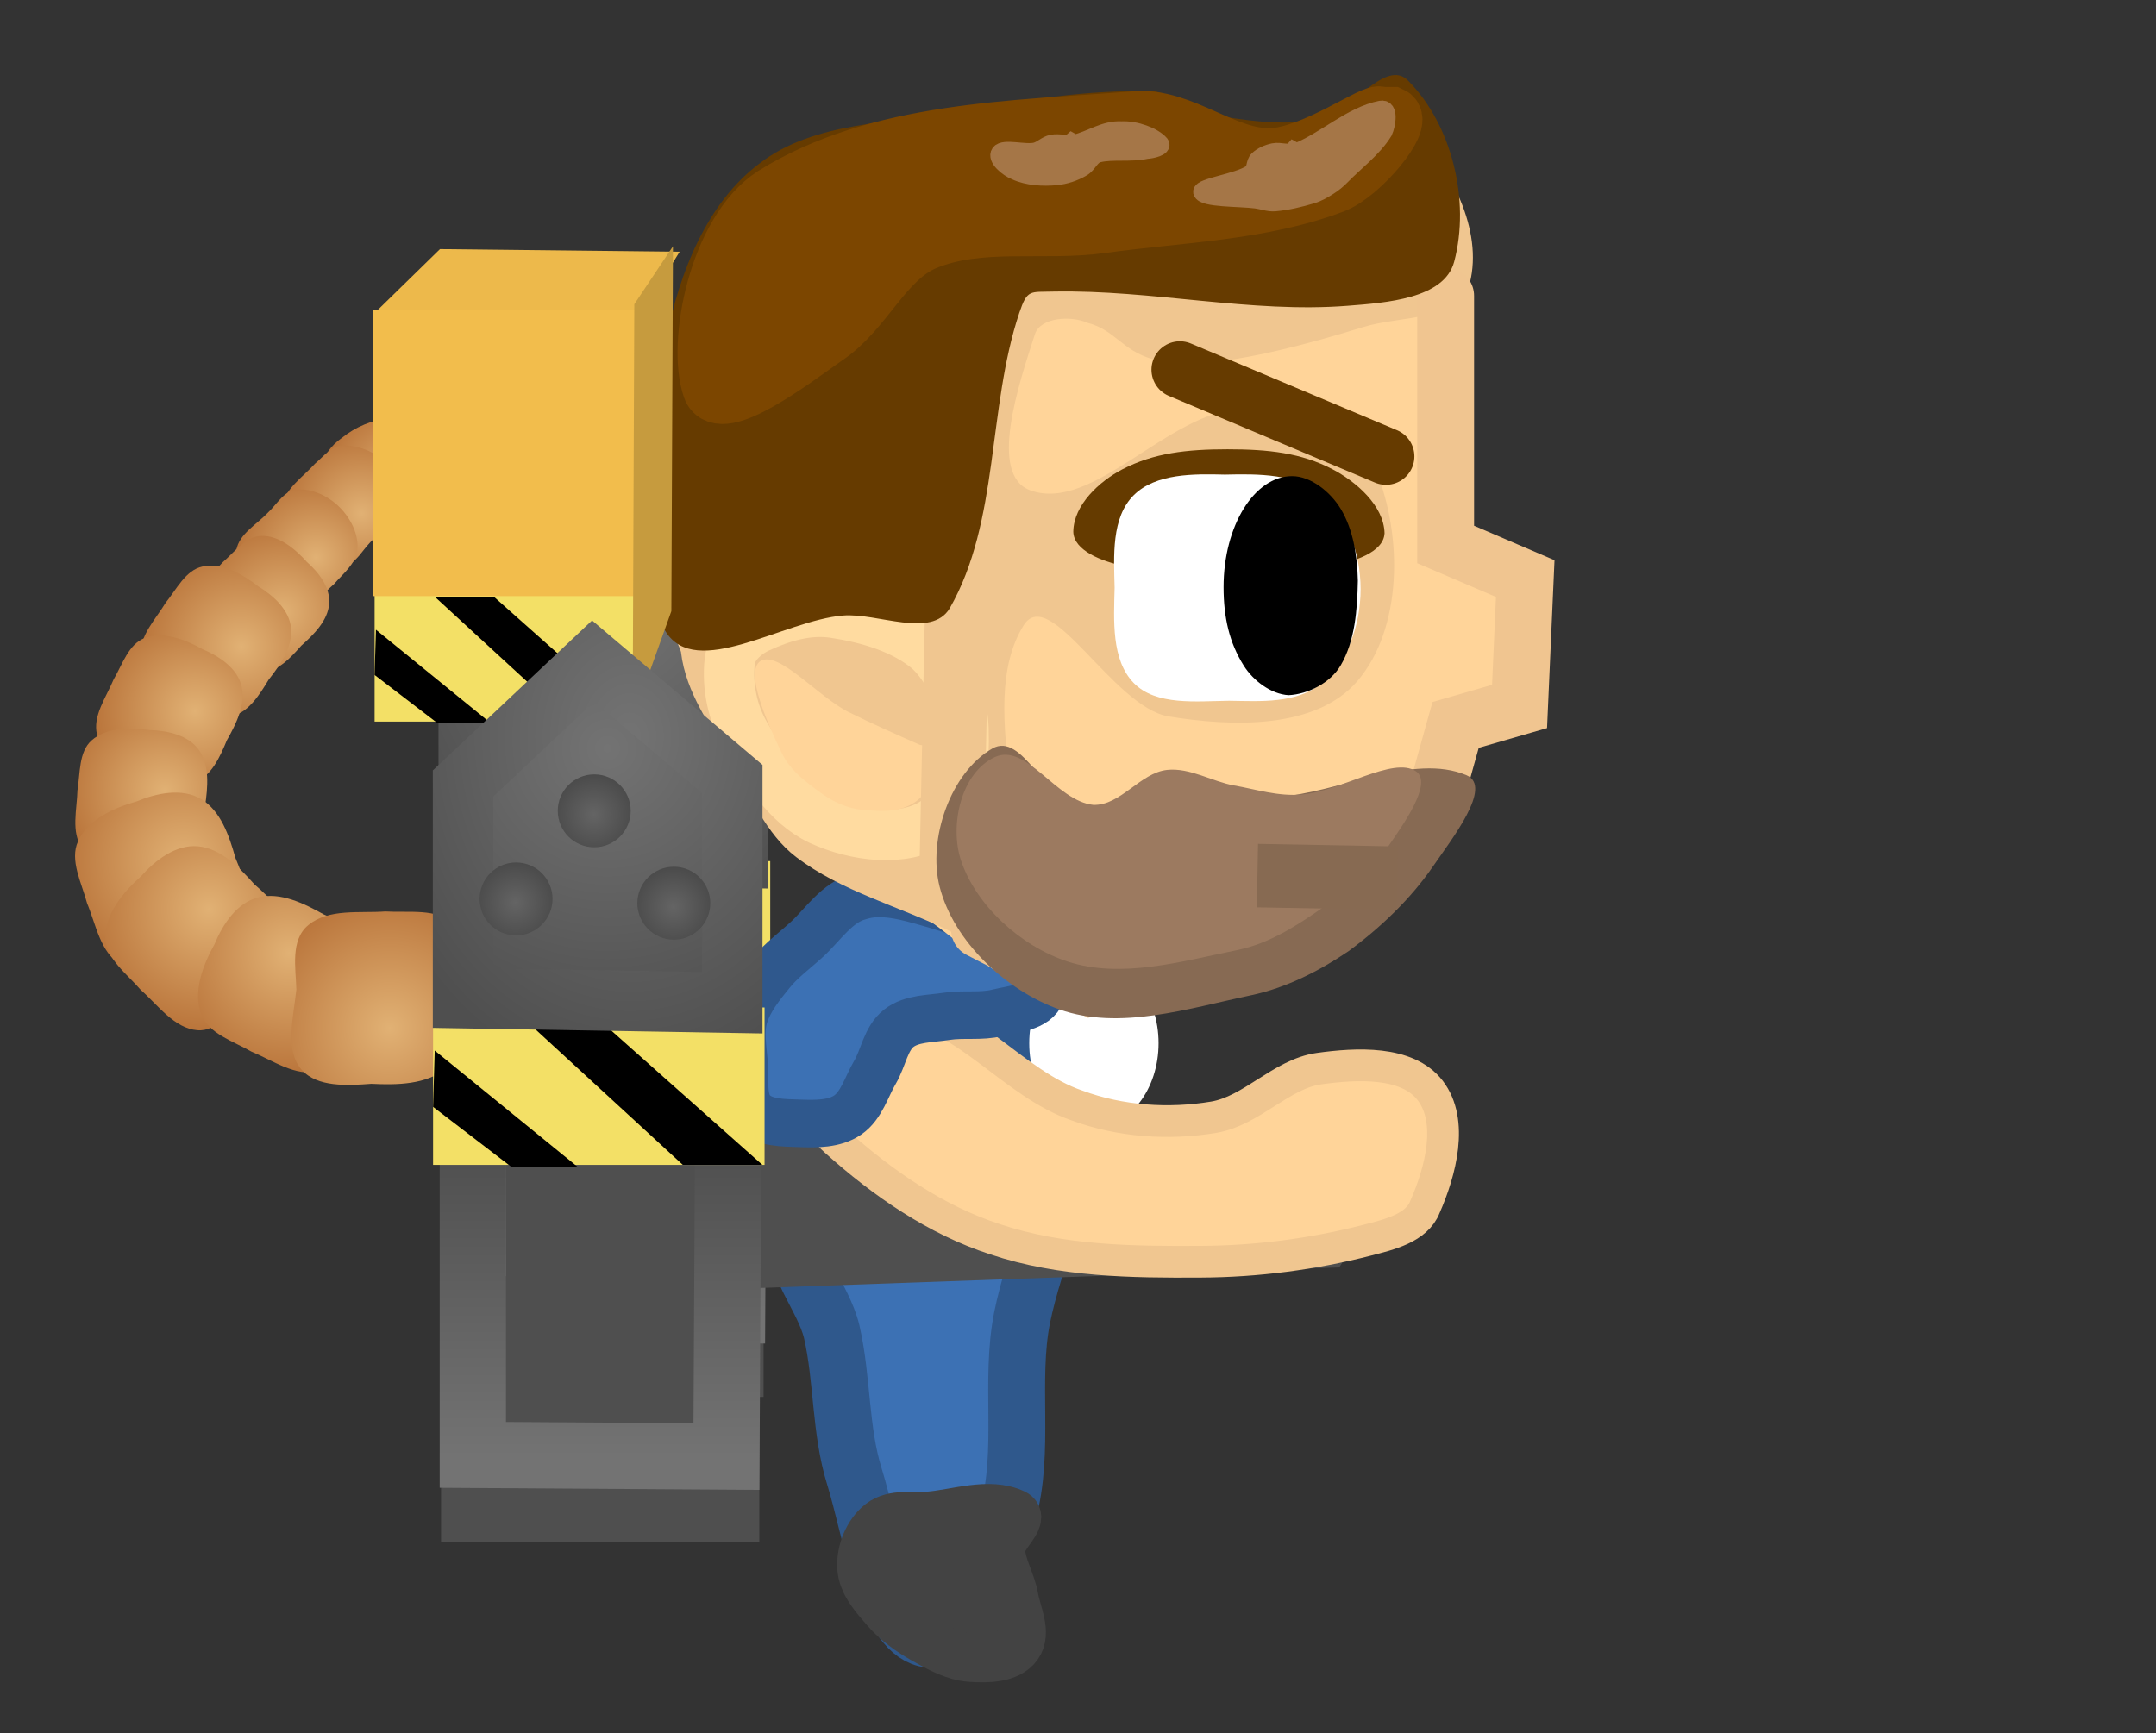 <svg xmlns="http://www.w3.org/2000/svg" xmlns:xlink="http://www.w3.org/1999/xlink" version="1.1" width="75.851" height="60.993" viewBox="-1.06 -1.66 75.851 60.993">
  <rect x="-1.06" y="-1.66" width="75.851" height="60.993" fill="#333333" stroke="none"/>
  <defs>
    <linearGradient id="grad_1" x2="1">
      <stop offset="0" stop-color="#4F4F4F" stop-opacity="1"/>
      <stop offset="1" stop-color="#4F4F4F" stop-opacity="1"/>
    </linearGradient>
    <linearGradient id="grad_2" y2="1" x2="0">
      <stop offset="0" stop-color="#4F4F4F" stop-opacity="1"/>
      <stop offset="1" stop-color="#737373" stop-opacity="1"/>
    </linearGradient>
    <radialGradient id="grad_3" cx="0.537" cy="0.256" r="0.968">
      <stop offset="0" stop-color="#737373" stop-opacity="1"/>
      <stop offset="1" stop-color="#4F4F4F" stop-opacity="1"/>
    </radialGradient>
    <radialGradient id="grad_4" cx="0.619" cy="0.222" r="1.012">
      <stop offset="0" stop-color="#737373" stop-opacity="1"/>
      <stop offset="1" stop-color="#4F4F4F" stop-opacity="1"/>
    </radialGradient>
    <radialGradient id="grad_5" cx="0.493" cy="0.549" r="0.714">
      <stop offset="0" stop-color="#646464" stop-opacity="1"/>
      <stop offset="1" stop-color="#434343" stop-opacity="1"/>
    </radialGradient>
    <radialGradient id="grad_6" cx="0.493" cy="0.549" r="0.714">
      <stop offset="0" stop-color="#646464" stop-opacity="1"/>
      <stop offset="1" stop-color="#434343" stop-opacity="1"/>
    </radialGradient>
    <radialGradient id="grad_7" cx="0.493" cy="0.549" r="0.714">
      <stop offset="0" stop-color="#646464" stop-opacity="1"/>
      <stop offset="1" stop-color="#434343" stop-opacity="1"/>
    </radialGradient>
    <linearGradient id="grad_8" x2="1">
      <stop offset="0" stop-color="#4F4F4F" stop-opacity="1"/>
      <stop offset="1" stop-color="#4F4F4F" stop-opacity="1"/>
    </linearGradient>
    <linearGradient id="grad_9" x2="1">
      <stop offset="0" stop-color="#4F4F4F" stop-opacity="1"/>
      <stop offset="1" stop-color="#4F4F4F" stop-opacity="1"/>
    </linearGradient>
    <linearGradient id="grad_10" x2="1">
      <stop offset="0" stop-color="#4F4F4F" stop-opacity="1"/>
      <stop offset="1" stop-color="#4F4F4F" stop-opacity="1"/>
    </linearGradient>
    <linearGradient id="grad_11" x2="1">
      <stop offset="0" stop-color="#4F4F4F" stop-opacity="1"/>
      <stop offset="1" stop-color="#4F4F4F" stop-opacity="1"/>
    </linearGradient>
    <linearGradient id="grad_12" x2="1">
      <stop offset="0" stop-color="#F0C590" stop-opacity="1"/>
      <stop offset="1" stop-color="#F0C590" stop-opacity="1"/>
    </linearGradient>
    <radialGradient id="grad_13" cx="0.657" cy="0.562" r="0.855">
      <stop offset="0" stop-color="#E1B174" stop-opacity="1"/>
      <stop offset="1" stop-color="#AE632A" stop-opacity="1"/>
    </radialGradient>
    <radialGradient id="grad_14" cx="0.657" cy="0.562" r="0.855">
      <stop offset="0" stop-color="#E1B174" stop-opacity="1"/>
      <stop offset="1" stop-color="#AE632A" stop-opacity="1"/>
    </radialGradient>
    <radialGradient id="grad_15" cx="0.657" cy="0.562" r="0.855">
      <stop offset="0" stop-color="#E1B174" stop-opacity="1"/>
      <stop offset="1" stop-color="#AE632A" stop-opacity="1"/>
    </radialGradient>
    <radialGradient id="grad_16" cx="0.657" cy="0.562" r="0.855">
      <stop offset="0" stop-color="#E1B174" stop-opacity="1"/>
      <stop offset="1" stop-color="#AE632A" stop-opacity="1"/>
    </radialGradient>
    <radialGradient id="grad_17" cx="0.657" cy="0.562" r="0.855">
      <stop offset="0" stop-color="#E1B174" stop-opacity="1"/>
      <stop offset="1" stop-color="#AE632A" stop-opacity="1"/>
    </radialGradient>
    <radialGradient id="grad_18" cx="0.657" cy="0.562" r="0.855">
      <stop offset="0" stop-color="#E1B174" stop-opacity="1"/>
      <stop offset="1" stop-color="#AE632A" stop-opacity="1"/>
    </radialGradient>
    <radialGradient id="grad_19" cx="0.657" cy="0.562" r="0.855">
      <stop offset="0" stop-color="#E1B174" stop-opacity="1"/>
      <stop offset="1" stop-color="#AE632A" stop-opacity="1"/>
    </radialGradient>
    <radialGradient id="grad_20" cx="0.657" cy="0.562" r="0.855">
      <stop offset="0" stop-color="#E1B174" stop-opacity="1"/>
      <stop offset="1" stop-color="#AE632A" stop-opacity="1"/>
    </radialGradient>
    <radialGradient id="grad_21" cx="0.657" cy="0.562" r="0.855">
      <stop offset="0" stop-color="#E1B174" stop-opacity="1"/>
      <stop offset="1" stop-color="#AE632A" stop-opacity="1"/>
    </radialGradient>
    <radialGradient id="grad_22" cx="0.657" cy="0.562" r="0.855">
      <stop offset="0" stop-color="#E1B174" stop-opacity="1"/>
      <stop offset="1" stop-color="#AE632A" stop-opacity="1"/>
    </radialGradient>
    <radialGradient id="grad_23" cx="0.657" cy="0.562" r="0.855">
      <stop offset="0" stop-color="#E1B174" stop-opacity="1"/>
      <stop offset="1" stop-color="#AE632A" stop-opacity="1"/>
    </radialGradient>
    <linearGradient id="grad_24" x2="1">
      <stop offset="0" stop-color="#4F4F4F" stop-opacity="1"/>
      <stop offset="1" stop-color="#4F4F4F" stop-opacity="1"/>
    </linearGradient>
    <linearGradient id="grad_25" y2="1" x2="0">
      <stop offset="0" stop-color="#4F4F4F" stop-opacity="1"/>
      <stop offset="1" stop-color="#737373" stop-opacity="1"/>
    </linearGradient>
    <radialGradient id="grad_26" cx="0.537" cy="0.256" r="0.968">
      <stop offset="0" stop-color="#737373" stop-opacity="1"/>
      <stop offset="1" stop-color="#4F4F4F" stop-opacity="1"/>
    </radialGradient>
    <radialGradient id="grad_27" cx="0.619" cy="0.222" r="1.012">
      <stop offset="0" stop-color="#737373" stop-opacity="1"/>
      <stop offset="1" stop-color="#4F4F4F" stop-opacity="1"/>
    </radialGradient>
    <radialGradient id="grad_28" cx="0.493" cy="0.549" r="0.714">
      <stop offset="0" stop-color="#646464" stop-opacity="1"/>
      <stop offset="1" stop-color="#434343" stop-opacity="1"/>
    </radialGradient>
    <radialGradient id="grad_29" cx="0.493" cy="0.549" r="0.714">
      <stop offset="0" stop-color="#646464" stop-opacity="1"/>
      <stop offset="1" stop-color="#434343" stop-opacity="1"/>
    </radialGradient>
    <radialGradient id="grad_30" cx="0.493" cy="0.549" r="0.714">
      <stop offset="0" stop-color="#646464" stop-opacity="1"/>
      <stop offset="1" stop-color="#434343" stop-opacity="1"/>
    </radialGradient>
  <radialGradient id="grad_3-.0641272068023682,0,0,1.0641272068023682,-190.85,-155.25" cx="20.513" cy="19.574" r="10.474" gradientUnits="userSpaceOnUse">
      <stop offset="0" stop-color="#737373" stop-opacity="1"/>
      <stop offset="1" stop-color="#4F4F4F" stop-opacity="1"/>
    </radialGradient><radialGradient id="grad_5-.7227405905723572,0,0,0.7227405905723572,-111.9,-97.8" cx="19.928" cy="21.849" r="1.832" gradientUnits="userSpaceOnUse">
      <stop offset="0" stop-color="#646464" stop-opacity="1"/>
      <stop offset="1" stop-color="#434343" stop-opacity="1"/>
    </radialGradient><radialGradient id="grad_6-.7227405905723572,0,0,0.7227405905723572,-114.55,-94.7" cx="17.278" cy="24.95" r="1.832" gradientUnits="userSpaceOnUse">
      <stop offset="0" stop-color="#646464" stop-opacity="1"/>
      <stop offset="1" stop-color="#434343" stop-opacity="1"/>
    </radialGradient><radialGradient id="grad_7-.7227405905723572,0,0,0.7227405905723572,-109.1,-94.5" cx="22.728" cy="25.149" r="1.832" gradientUnits="userSpaceOnUse">
      <stop offset="0" stop-color="#646464" stop-opacity="1"/>
      <stop offset="1" stop-color="#434343" stop-opacity="1"/>
    </radialGradient><linearGradient id="grad_8-.0913459062576294,0,0,0.5939188003540039,-216.65,-79" x2="33.214" x1="22.355" y1="34.557" y2="34.557" gradientUnits="userSpaceOnUse">
      <stop offset="0" stop-color="#4F4F4F" stop-opacity="1"/>
      <stop offset="1" stop-color="#4F4F4F" stop-opacity="1"/>
    </linearGradient><linearGradient id="grad_10-.15714430809021,0,0,0.5939188003540039,-228.3,-75.35" x2="48.315" x1="25.115" y1="36.93" y2="36.93" gradientUnits="userSpaceOnUse">
      <stop offset="0" stop-color="#4F4F4F" stop-opacity="1"/>
      <stop offset="1" stop-color="#4F4F4F" stop-opacity="1"/>
    </linearGradient><radialGradient id="grad_13-.1662404537200928,0,0,1.1662404537200928,-203.75,-170.8" cx="13.054" cy="15.28" r="3.521" gradientUnits="userSpaceOnUse">
      <stop offset="0" stop-color="#E1B174" stop-opacity="1"/>
      <stop offset="1" stop-color="#AE632A" stop-opacity="1"/>
    </radialGradient><radialGradient id="grad_14-.1662404537200928,0,0,1.1662404537200928,-205.15,-169.55" cx="11.662" cy="16.41" r="3.659" gradientUnits="userSpaceOnUse">
      <stop offset="0" stop-color="#E1B174" stop-opacity="1"/>
      <stop offset="1" stop-color="#AE632A" stop-opacity="1"/>
    </radialGradient><radialGradient id="grad_15-.1662404537200928,0,0,1.1662404537200928,-206.75,-168" cx="10.054" cy="17.961" r="3.655" gradientUnits="userSpaceOnUse">
      <stop offset="0" stop-color="#E1B174" stop-opacity="1"/>
      <stop offset="1" stop-color="#AE632A" stop-opacity="1"/>
    </radialGradient><radialGradient id="grad_16-.310023546218872,0,0,1.310023546218872,-234.65,-189" cx="8.885" cy="19.883" r="4.09" gradientUnits="userSpaceOnUse">
      <stop offset="0" stop-color="#E1B174" stop-opacity="1"/>
      <stop offset="1" stop-color="#AE632A" stop-opacity="1"/>
    </radialGradient><radialGradient id="grad_17-.4465314149856567,-0.2603985071182251,0.2603985071182251,1.4465314149856567,-303,-161.15" cx="7.432" cy="21.091" r="4.589" gradientUnits="userSpaceOnUse">
      <stop offset="0" stop-color="#E1B174" stop-opacity="1"/>
      <stop offset="1" stop-color="#AE632A" stop-opacity="1"/>
    </radialGradient><radialGradient id="grad_18-.3918256759643555,-0.4723152816295624,0.4723152816295624,1.3918256759643555,-328.25,-110.75" cx="5.803" cy="23.373" r="4.589" gradientUnits="userSpaceOnUse">
      <stop offset="0" stop-color="#E1B174" stop-opacity="1"/>
      <stop offset="1" stop-color="#AE632A" stop-opacity="1"/>
    </radialGradient><radialGradient id="grad_19-.1278034448623657,-0.942507266998291,0.942507266998291,1.1278034448623657,-355.2,21.55" cx="4.743" cy="26.165" r="4.589" gradientUnits="userSpaceOnUse">
      <stop offset="0" stop-color="#E1B174" stop-opacity="1"/>
      <stop offset="1" stop-color="#AE632A" stop-opacity="1"/>
    </radialGradient><radialGradient id="grad_20-.778253972530365,-1.5934242010116577,1.5934242010116577,0.778253972530365,-393.35,200.75" cx="5.4" cy="28.623" r="5.537" gradientUnits="userSpaceOnUse">
      <stop offset="0" stop-color="#E1B174" stop-opacity="1"/>
      <stop offset="1" stop-color="#AE632A" stop-opacity="1"/>
    </radialGradient><radialGradient id="grad_21-.003129436168819666,-1.7733218669891357,1.7733218669891357,0.003129436168819666,-277.05,359.5" cx="6.288" cy="30.337" r="5.537" gradientUnits="userSpaceOnUse">
      <stop offset="0" stop-color="#E1B174" stop-opacity="1"/>
      <stop offset="1" stop-color="#AE632A" stop-opacity="1"/>
    </radialGradient><radialGradient id="grad_22-0.5790072083473206,-1.6761356592178345,1.6761356592178345,-0.5790072083473206,-150.5,435.8" cx="9.122" cy="31.882" r="5.537" gradientUnits="userSpaceOnUse">
      <stop offset="0" stop-color="#E1B174" stop-opacity="1"/>
      <stop offset="1" stop-color="#AE632A" stop-opacity="1"/>
    </radialGradient><radialGradient id="grad_23-.3310973644256592,1.3796685934066772,-1.46064031124115,1.4082322120666504,-1.9,-446.5" cx="12.653" cy="34.525" r="6.163" gradientUnits="userSpaceOnUse">
      <stop offset="0" stop-color="#E1B174" stop-opacity="1"/>
      <stop offset="1" stop-color="#AE632A" stop-opacity="1"/>
    </radialGradient><radialGradient id="grad_26-.0641272068023682,0,0,1.0641272068023682,-191.05,-150.15" cx="20.313" cy="24.674" r="10.474" gradientUnits="userSpaceOnUse">
      <stop offset="0" stop-color="#737373" stop-opacity="1"/>
      <stop offset="1" stop-color="#4F4F4F" stop-opacity="1"/>
    </radialGradient><radialGradient id="grad_28-.7227405905723572,0,0,0.7227405905723572,-112,-92.65" cx="19.828" cy="27" r="1.832" gradientUnits="userSpaceOnUse">
      <stop offset="0" stop-color="#646464" stop-opacity="1"/>
      <stop offset="1" stop-color="#434343" stop-opacity="1"/>
    </radialGradient><radialGradient id="grad_29-.7227405905723572,0,0,0.7227405905723572,-114.75,-89.55" cx="17.078" cy="30.099" r="1.832" gradientUnits="userSpaceOnUse">
      <stop offset="0" stop-color="#646464" stop-opacity="1"/>
      <stop offset="1" stop-color="#434343" stop-opacity="1"/>
    </radialGradient><radialGradient id="grad_30-.7227405905723572,0,0,0.7227405905723572,-109.2,-89.4" cx="22.628" cy="30.25" r="1.832" gradientUnits="userSpaceOnUse">
      <stop offset="0" stop-color="#646464" stop-opacity="1"/>
      <stop offset="1" stop-color="#434343" stop-opacity="1"/>
    </radialGradient></defs>
  <!-- Exported by Scratch - http://scratch.mit.edu/ -->
  <g id="ID0.10950249573215842">
    <path id="ID0.6494581247679889" fill="none" stroke="url(#grad_1)" stroke-width="5.281" d="M 17.248 40.79 L 23.163 40.79 L 23.163 44.857 L 17.248 44.857 L 17.248 40.79 Z "/>
    <path id="ID0.11857579834759235" fill="#4F4F4F" stroke="none" d="M 16.942 32.016 L 23.648 32.016 L 23.648 45.428 L 16.942 45.428 L 16.942 32.016 Z " stroke-width="1.166"/>
    <path id="ID0.4165389509871602" fill="none" stroke="url(#grad_2)" stroke-width="2.332" stroke-linecap="round" d="M 15.775 33.599 L 15.775 44.387 L 24.697 44.445 L 24.755 33.599 "/>
    <path id="ID0.8643447342328727" fill="#F3E066" stroke="none" d="M 14.376 28.643 L 26.038 28.643 L 26.038 34.182 L 14.376 34.182 L 14.376 28.643 Z " stroke-width="1.166"/>
    <path id="ID0.3959999615326524" fill="#000000" stroke="none" stroke-linecap="round" d="M 14.376 32.141 L 14.434 30.159 L 19.449 34.241 L 17.116 34.241 L 14.376 32.141 Z " stroke-width="1.166"/>
    <path id="ID0.3959999615326524" fill="#000000" stroke="none" stroke-linecap="round" d="M 16.972 28.731 L 19.561 28.731 L 25.859 34.329 L 23.06 34.329 L 16.972 28.731 Z " stroke-width="1.399"/>
    <path id="ID0.6601373604498804" fill="url(#grad_3-.0641272068023682,0,0,1.0641272068023682,-190.85,-155.25)" stroke="url(#grad_4)" stroke-width="2.128" stroke-linecap="round" d="M 24.902 28.525 L 15.431 28.365 L 15.431 20.81 L 20.007 16.5 L 24.902 20.65 L 24.902 28.525 Z "/>
    <path id="ID0.811193433124572" fill="url(#grad_5-.7227405905723572,0,0,0.7227405905723572,-111.9,-97.8)" stroke="none" d="M 19.946 20.44 C 20.3 20.44 20.62 20.584 20.853 20.816 C 21.085 21.049 21.229 21.369 21.229 21.723 C 21.229 22.077 21.085 22.398 20.853 22.63 C 20.62 22.862 20.3 23.006 19.946 23.006 C 19.592 23.006 19.272 22.862 19.039 22.63 C 18.807 22.398 18.663 22.077 18.663 21.723 C 18.663 21.369 18.807 21.049 19.039 20.816 C 19.272 20.584 19.592 20.44 19.946 20.44 Z " stroke-width="0.723"/>
    <path id="ID0.811193433124572" fill="url(#grad_6-.7227405905723572,0,0,0.7227405905723572,-114.55,-94.7)" stroke="none" d="M 17.296 23.54 C 17.65 23.54 17.97 23.684 18.203 23.916 C 18.435 24.149 18.579 24.469 18.579 24.823 C 18.579 25.177 18.435 25.497 18.203 25.73 C 17.97 25.962 17.65 26.106 17.296 26.106 C 16.942 26.106 16.622 25.962 16.389 25.73 C 16.157 25.497 16.013 25.177 16.013 24.823 C 16.013 24.469 16.157 24.149 16.389 23.916 C 16.622 23.684 16.942 23.54 17.296 23.54 Z " stroke-width="0.723"/>
    <path id="ID0.811193433124572" fill="url(#grad_7-.7227405905723572,0,0,0.7227405905723572,-109.1,-94.5)" stroke="none" d="M 22.746 23.74 C 23.1 23.74 23.42 23.884 23.653 24.116 C 23.885 24.349 24.029 24.669 24.029 25.023 C 24.029 25.377 23.885 25.698 23.653 25.93 C 23.42 26.162 23.1 26.306 22.746 26.306 C 22.392 26.306 22.072 26.162 21.839 25.93 C 21.607 25.698 21.463 25.377 21.463 25.023 C 21.463 24.669 21.607 24.349 21.839 24.116 C 22.072 23.884 22.392 23.74 22.746 23.74 Z " stroke-width="0.723"/>
  </g>
  <path id="ID0.8862749082036316" fill="#3C71B4" stroke="#2F588C" stroke-width="2" stroke-linecap="round" d="M 31.5 56 C 32.71 56.268 33.847 53.26 34.4 51.6 C 35.014 49.382 34.453 46.936 34.9 44.7 C 35.714 40.685 39.436 33.621 38.05 32.8 C 36.664 31.979 31.938 38.484 28.7 41.1 C 27.89 41.754 27.026 40.953 26.95 41.55 C 26.784 42.852 27.901 43.965 28.2 45.2 C 28.587 46.889 28.489 48.659 29 50.3 C 29.587 52.189 30.073 55.663 31.5 56 Z "/>
  <path id="ID0.2703543044626713" fill="#FFFFFF" stroke="none" d="M 37.425 32.1 C 38.053 32.1 38.621 32.431 39.033 32.965 C 39.445 33.499 39.7 34.236 39.7 35.05 C 39.7 35.864 39.445 36.601 39.033 37.135 C 38.621 37.669 38.053 38 37.425 38 C 36.797 38 36.229 37.669 35.817 37.135 C 35.405 36.601 35.15 35.864 35.15 35.05 C 35.15 34.236 35.405 33.499 35.817 32.965 C 36.229 32.431 36.797 32.1 37.425 32.1 Z " stroke-width="1"/>
  <path id="ID0.4931722558103502" fill="url(#grad_8-.0913459062576294,0,0,0.5939188003540039,-216.65,-79)" stroke="url(#grad_9)" stroke-width="1.757" d="M 22.355 34.557 L 26.556 36.755 L 33.214 36.992 L 32.231 39.457 L 22.355 39.784 L 22.355 34.557 Z "/>
  <path id="ID0.4931722558103502" fill="url(#grad_10-.15714430809021,0,0,0.5939188003540039,-228.3,-75.35)" stroke="url(#grad_11)" stroke-width="1.839" d="M 25.115 38.207 L 28.297 39.692 L 40.736 39.692 L 44.15 36.93 L 48.315 37.643 L 45.538 42.038 L 25.462 42.751 L 25.115 38.207 Z "/>
  <path id="ID0.3092493093572557" fill="#FFD499" stroke="#F0C690" stroke-width="1.116" stroke-linecap="round" d="M 27.246 36.43 C 26.886 36.74 27.741 37.958 28.336 38.492 C 29.99 39.977 31.869 41.275 33.95 41.949 C 36.256 42.726 38.775 42.755 41.182 42.74 C 43.153 42.731 45.133 42.474 47.049 41.98 C 47.803 41.786 48.784 41.56 49.072 40.81 C 49.616 39.574 50.092 37.804 49.255 36.713 C 48.447 35.662 46.658 35.762 45.342 35.946 C 44.012 36.133 42.98 37.432 41.641 37.655 C 40.06 37.92 38.354 37.806 36.842 37.247 C 34.577 36.479 32.947 34.051 30.551 33.758 L 27.531 36.228 Z "/>
  <path id="ID0.09319758368656039" fill="#3C71B4" stroke="#2F588D" stroke-width="1.673" stroke-linecap="round" d="M 29.18 29.881 C 28.384 30.089 27.894 30.877 27.339 31.387 C 26.92 31.774 26.445 32.115 26.084 32.558 C 25.701 33.028 25.296 33.525 25.121 34.106 C 24.962 34.64 25.073 35.225 25.121 35.78 C 25.171 36.344 25.027 37.041 25.414 37.453 C 25.808 37.871 26.514 37.85 27.088 37.871 C 27.653 37.892 28.294 37.897 28.761 37.579 C 29.252 37.243 29.421 36.585 29.724 36.072 C 30.02 35.568 30.099 34.886 30.56 34.525 C 31.012 34.171 31.666 34.195 32.234 34.106 C 32.827 34.013 33.45 34.126 34.033 33.981 C 34.583 33.843 35.393 33.805 35.581 33.269 C 35.781 32.698 35.34 31.976 34.869 31.596 C 33.962 30.864 32.809 30.457 31.69 30.132 C 30.81 29.877 29.95 29.636 29.18 29.881 Z "/>
  <g id="ID0.7357129715383053">
    <path id="ID0.191649260930717" fill="#FFD499" stroke="none" stroke-linecap="round" d="M 37.3 7.65 C 40.978 6.493 45.625 3.341 48.707 5.658 C 51.95 8.095 49.425 13.874 50.65 17.8 C 50.956 18.746 52.568 18.197 52.9 19 C 53.41 20.231 53.361 21.822 52.85 23 C 52.62 23.526 51.454 22.84 51.15 23.3 C 49.997 25.047 50.368 27.764 48.707 29.092 C 45.59 31.585 41.737 33.772 37.75 33.95 C 34.9 34.077 32.729 31.154 30.2 29.8 C 29.313 29.326 28.167 29.275 27.65 28.4 C 25.413 24.97 21.69 21.423 22.25 17.375 C 22.689 14.197 27.16 13.217 29.85 11.45 C 32.193 9.964 34.622 8.492 37.3 7.65 Z " stroke-width="1"/>
    <path id="ID0.8556915456429124" fill="#F0C690" stroke="none" stroke-linecap="round" d="M 40 2.3 C 40.698 2.319 41.258 2.983 41.95 3.1 C 43.268 3.322 44.568 3.349 45.85 3.3 C 46.812 3.265 48.027 2.188 48.65 2.85 C 49.973 4.259 51.124 6.426 50.65 8.3 C 50.309 9.65 48.179 9.445 46.9 9.85 C 38.125 12.557 39.145 10.202 37.2 9.7 C 36.63 9.442 35.544 9.501 35.35 10.1 C 34.774 11.877 33.696 15.071 35.2 15.6 C 37.422 16.382 40.025 12.823 42.7 12.7 C 44.425 12.621 46.686 13.351 47.35 14.9 C 48.294 17.209 48.276 20.456 46.7 22.3 C 45.236 24.012 42.298 23.917 40.05 23.55 C 38.099 23.22 35.873 18.864 34.95 20.35 C 33.14 23.266 35.639 28.419 34.7 32.35 C 34.466 33.333 33.152 31.491 32.35 31.1 C 30.556 30.225 28.539 29.706 26.95 28.5 C 25.892 27.696 25.315 26.32 24.65 25.1 C 23.961 23.914 23.069 22.727 22.9 21.3 C 22.495 17.877 21.952 14.249 22.95 10.95 C 23.625 8.721 25.649 7.114 27.45 5.7 C 29.191 4.406 31.308 3.566 33.35 3 C 35.495 2.404 37.775 2.246 40 2.3 Z " stroke-width="1"/>
    <path id="ID0.2703239833936095" fill="#653B00" stroke="none" stroke-linecap="round" d="M 42.125 14.15 C 43.567 14.15 44.715 14.276 45.819 14.853 C 46.638 15.282 47.624 16.122 47.65 17.1 C 47.624 17.792 46.521 18.113 45.819 18.247 C 44.553 18.488 43.245 18.088 41.95 18.05 C 40.782 18.088 39.578 18.496 38.431 18.247 C 37.737 18.095 36.713 17.726 36.7 17.05 C 36.713 16.102 37.624 15.272 38.431 14.853 C 39.529 14.284 40.683 14.15 42.125 14.15 Z " stroke-width="1"/>
    <g id="ID0.956311296671629">
      <path id="ID0.30213406030088663" fill="#FFFFFF" stroke="none" stroke-linecap="round" d="M 42.033 15.041 C 43.203 15.014 44.564 15 45.438 15.765 C 46.333 16.55 46.807 17.78 46.807 19.07 C 46.807 20.36 46.342 21.599 45.438 22.375 C 44.578 23.111 43.269 23.014 42.182 22.999 C 41.027 23.014 39.612 23.179 38.827 22.375 C 38.032 21.559 38.126 20.162 38.154 19.02 C 38.126 17.911 38.034 16.553 38.827 15.765 C 39.604 14.993 40.945 15.014 42.033 15.041 Z " stroke-width="0.995"/>
      <path id="ID0.8961478788405657" fill="#000000" stroke="none" stroke-linecap="round" d="M 44.399 15.095 C 45.064 15.095 45.749 15.655 46.104 16.239 C 46.554 16.98 46.691 17.909 46.711 18.775 C 46.691 19.789 46.615 20.892 46.104 21.759 C 45.748 22.363 44.975 22.767 44.275 22.803 C 43.654 22.767 43.027 22.29 42.694 21.759 C 42.192 20.958 41.987 20.076 41.987 18.999 C 41.987 17.922 42.257 16.946 42.694 16.239 C 43.131 15.532 43.733 15.095 44.399 15.095 Z " stroke-width="0.995"/>
    </g>
    <path id="ID0.06146117439493537" fill="#F0C690" stroke="#FFDBA0" stroke-width="1.772" stroke-linecap="round" d="M 28.288 19.906 C 29.487 20.089 30.742 20.453 31.639 21.221 C 32.376 21.918 32.808 23.017 32.837 23.984 C 32.872 25.131 32.776 26.65 31.814 27.277 C 30.719 27.992 29.029 27.761 27.803 27.2 C 26.608 26.638 25.837 25.362 25.154 24.19 C 24.709 23.426 24.515 22.495 24.614 21.592 C 24.671 21.082 25.156 20.642 25.623 20.426 C 26.488 20.025 27.394 19.77 28.288 19.906 Z "/>
    <path id="ID0.9459127215668559" fill="#FFD499" stroke="none" stroke-linecap="round" d="M 28.8 23.4 C 29.604 23.799 30.453 24.177 31.3 24.55 C 31.556 24.62 32.113 24.425 32.1 24.725 C 32.07 25.389 31.726 26.088 31.206 26.51 C 30.72 26.904 30.037 26.909 29.45 26.85 C 28.892 26.836 28.338 26.611 27.9 26.3 C 27.348 25.902 26.758 25.485 26.45 24.85 C 25.966 23.851 25.109 21.949 25.7 21.6 C 26.338 21.223 27.731 22.871 28.8 23.4 Z " stroke-width="1"/>
    <path id="ID0.6276269098743796" fill="#F0C690" stroke="none" d="M 31.474 20.143 L 33.718 20.464 L 33.544 28.651 L 31.293 28.693 L 31.474 20.143 Z " stroke-width="1.36"/>
    <path id="ID0.7435970422811806" fill="none" stroke="#663B00" stroke-width="2" stroke-linecap="round" d="M 40.45 11.35 L 47.7 14.4 "/>
    <path id="ID0.41598089784383774" fill="none" stroke="url(#grad_12)" stroke-width="2" stroke-linecap="round" d="M 49.8 8.75 L 49.8 17.5 L 52.6 18.7 L 52.4 23.2 L 50.15 23.85 L 49.3 26.9 L 45.3 31.25 L 37.35 33.1 L 33.4 31.05 "/>
    <path id="ID0.46292465971782804" fill="#876A53" stroke="none" stroke-linecap="round" d="M 36.885 26.726 C 39.201 27.098 41.59 26.567 43.85 26.394 C 46.085 26.224 48.671 24.83 50.535 25.62 C 51.477 26.02 49.999 27.886 49.355 28.828 C 48.57 29.969 47.516 30.978 46.378 31.815 C 45.35 32.512 44.185 33.104 42.952 33.364 C 40.743 33.828 38.329 34.61 36.211 33.862 C 34.344 33.205 32.494 31.48 31.998 29.547 C 31.568 27.867 32.385 25.521 33.852 24.68 C 34.903 24.078 35.712 26.499 36.885 26.726 Z " stroke-width="1.115"/>
    <path id="ID0.46292465971782804" fill="#9C7A60" stroke="none" stroke-linecap="round" d="M 37.4 26.663 C 38.362 26.7 39.047 25.536 40 25.433 C 40.801 25.346 41.595 25.846 42.35 25.979 C 43.143 26.118 43.903 26.373 44.75 26.298 C 46.109 26.18 47.949 24.953 48.75 25.478 C 49.378 25.892 48.271 27.406 47.75 28.166 C 47.182 28.994 46.351 29.67 45.5 30.262 C 44.57 30.91 43.611 31.533 42.5 31.766 C 40.497 32.173 38.385 32.792 36.5 32.176 C 34.838 31.634 33.275 30.192 32.75 28.622 C 32.338 27.385 32.748 25.524 33.95 24.977 C 35.053 24.477 36.102 26.53 37.4 26.663 Z " stroke-width="0.957"/>
    <path id="ID0.8556915456429124" fill="#663B00" stroke="none" stroke-linecap="round" d="M 39.45 1.55 C 40.148 1.569 40.708 2.233 41.4 2.35 C 42.718 2.572 44.021 2.783 45.3 2.55 C 46.454 2.339 47.695 0.323 48.5 1.2 C 50.018 2.743 50.672 5.397 50.1 7.55 C 49.753 8.856 47.697 8.994 46.35 9.1 C 42.953 9.368 39.475 8.532 36 8.6 C 35.179 8.625 35.083 8.506 34.8 9.35 C 33.669 12.728 34.111 16.673 32.35 19.75 C 31.695 20.823 29.821 19.901 28.6 20 C 26.518 20.169 23.416 22.295 22.35 20.55 C 20.557 17.608 21.74 13.583 22.4 10.2 C 22.841 7.942 23.808 5.484 25.65 4.1 C 27.595 2.589 30.356 2.692 32.8 2.25 C 34.991 1.854 37.225 1.496 39.45 1.55 Z " stroke-width="1"/>
    <path id="ID0.4824404357932508" fill="#7C4600" stroke="#7C4600" stroke-width="2" stroke-linecap="round" d="M 47.5 2.4 C 47.381 2.164 45.145 3.81 43.65 3.85 C 42.025 3.893 40.535 2.421 38.9 2.55 C 34.602 2.889 29.828 2.903 26.15 5.2 C 24.157 6.487 23.404 10.464 23.95 12 C 24.288 12.952 26.81 11.041 28 10.2 C 29.365 9.299 30.041 7.454 31.5 6.85 C 33.416 6.056 35.646 6.536 37.7 6.25 C 40.427 5.87 43.274 5.822 45.85 4.85 C 46.845 4.474 48.357 2.608 47.9 2.4 Z "/>
    <path id="ID0.5121778678148985" fill="#A57647" stroke="#A57647" stroke-width="0.566" stroke-linecap="round" d="M 44.439 3.6 C 44.294 3.764 44.006 3.611 43.747 3.662 C 43.533 3.705 43.323 3.801 43.181 3.934 C 43.041 4.067 43.108 4.304 42.945 4.417 C 42.477 4.734 41.178 4.886 41.2 5.097 C 41.269 5.358 42.547 5.317 43.134 5.394 C 43.355 5.423 43.572 5.513 43.794 5.493 C 44.241 5.454 44.679 5.347 45.099 5.221 C 45.319 5.155 45.513 5.04 45.697 4.924 C 45.867 4.816 46.022 4.69 46.153 4.553 C 46.607 4.082 47.273 3.59 47.646 2.982 C 47.755 2.749 47.873 2.101 47.52 2.166 C 46.466 2.372 45.559 3.258 44.549 3.662 Z "/>
    <path id="ID0.5121778678148985" fill="#A57647" stroke="#A57647" stroke-width="0.566" stroke-linecap="round" d="M 36.639 3.3 C 36.494 3.424 36.206 3.311 35.947 3.362 C 35.733 3.405 35.586 3.577 35.381 3.635 C 35.007 3.732 34.259 3.49 34.092 3.709 C 33.949 3.915 34.363 4.276 34.658 4.389 C 35.091 4.592 35.645 4.616 36.089 4.575 C 36.424 4.541 36.73 4.443 37.032 4.266 C 37.257 4.136 37.328 3.834 37.598 3.771 C 38.085 3.655 38.708 3.77 39.28 3.647 C 39.458 3.639 39.896 3.544 39.783 3.387 C 39.54 3.104 38.896 2.866 38.4 2.892 C 37.795 2.857 37.321 3.221 36.749 3.362 Z "/>
  </g>
  <path id="ID0.4464579694904387" fill="#434343" stroke="none" d="M 72.075 21.8 C 72.096 21.8 72.114 21.8 72.128 21.8 C 72.142 21.8 72.15 21.8 72.15 21.8 C 72.15 21.8 72.142 21.8 72.128 21.8 C 72.114 21.8 72.096 21.8 72.075 21.8 C 72.054 21.8 72.036 21.8 72.022 21.8 C 72.008 21.8 72 21.8 72 21.8 C 72 21.8 72.008 21.8 72.022 21.8 C 72.036 21.8 72.054 21.8 72.075 21.8 Z " stroke-width="1"/>
  <path id="ID0.68038400541991" fill="#434343" stroke="#434343" stroke-width="1.695" stroke-linecap="round" d="M 34.625 51.592 C 33.742 51.171 32.593 51.597 31.616 51.677 C 31.047 51.724 30.373 51.584 29.921 51.931 C 29.47 52.278 29.211 52.931 29.243 53.499 C 29.274 54.067 29.717 54.553 30.09 54.983 C 30.466 55.416 30.947 55.761 31.446 56.042 C 31.96 56.331 32.511 56.64 33.099 56.678 C 33.666 56.714 34.42 56.715 34.752 56.254 C 35.082 55.795 34.722 55.117 34.625 54.559 C 34.524 53.983 34.171 53.449 34.158 52.864 C 34.148 52.406 35.013 51.764 34.625 51.592 Z "/>
  <path id="ID0.20703006582334638" fill="url(#grad_13-.1662404537200928,0,0,1.1662404537200928,-203.75,-170.8)" stroke="none" d="M 12.646 13.058 C 13.072 13.021 13.568 13.065 13.888 13.39 C 14.269 13.776 14.512 14.307 14.512 14.895 C 14.512 15.482 14.274 16.014 13.888 16.399 C 13.503 16.785 12.971 17.023 12.383 17.023 C 11.796 17.023 11.264 16.785 10.879 16.399 C 10.493 16.014 10.236 15.439 10.255 14.895 C 10.271 14.409 10.601 14.005 10.955 13.758 C 11.441 13.36 12.057 13.107 12.646 13.058 Z " stroke-width="1.166"/>
  <path id="ID0.20703006582334638" fill="url(#grad_14-.1662404537200928,0,0,1.1662404537200928,-205.15,-169.55)" stroke="none" d="M 10.983 14.016 C 11.526 14.005 12.144 14.222 12.488 14.64 C 12.931 15.184 13.219 16.013 13.112 16.757 C 13.066 17.11 12.441 17.04 12.121 17.282 C 11.722 17.585 11.489 18.226 10.983 18.273 C 10.442 18.322 9.864 18.035 9.479 17.649 C 9.093 17.264 8.744 16.675 8.855 16.145 C 8.986 15.521 9.607 15.116 10.021 14.658 C 10.323 14.401 10.61 14.024 10.983 14.016 Z " stroke-width="1.166"/>
  <g id="ID0.7100869915448129">
    <path id="ID0.8643447342328727" fill="#F3E066" stroke="none" d="M 12.119 19.281 L 21.49 19.281 L 21.49 23.732 L 12.119 23.732 L 12.119 19.281 Z " stroke-width="0.937"/>
    <path id="ID0.3959999615326524" fill="#000000" stroke="none" stroke-linecap="round" d="M 12.119 22.092 L 12.166 20.499 L 16.195 23.779 L 14.321 23.779 L 12.119 22.092 Z " stroke-width="0.937"/>
    <path id="ID0.3959999615326524" fill="#000000" stroke="none" stroke-linecap="round" d="M 14.244 19.347 L 16.324 19.347 L 21.385 23.845 L 19.136 23.845 L 14.244 19.347 Z " stroke-width="1.124"/>
    <path id="ID0.8609093781560659" fill="#F2BD4C" stroke="none" d="M 12.073 9.243 L 21.443 9.243 L 21.443 19.317 L 12.073 19.317 L 12.073 9.243 Z " stroke-width="0.907"/>
    <path id="ID0.8326035565696657" fill="#EDB94B" stroke="none" stroke-linecap="round" d="M 14.419 7.106 L 22.85 7.199 L 21.583 9.261 L 12.215 9.261 L 14.419 7.106 Z " stroke-width="1.023"/>
    <path id="ID0.8326035565696657" fill="#C69B3E" stroke="none" stroke-linecap="round" d="M 22.559 19.847 L 22.616 7.007 L 21.256 9.044 L 21.197 23.648 L 22.559 19.847 Z " stroke-width="1.023"/>
  </g>
  <path id="ID0.20703006582334638" fill="url(#grad_15-.1662404537200928,0,0,1.1662404537200928,-206.75,-168)" stroke="none" d="M 9.383 15.566 C 9.925 15.523 10.503 15.804 10.888 16.19 C 11.274 16.575 11.572 17.156 11.512 17.695 C 11.457 18.181 11.006 18.53 10.695 18.89 C 10.287 19.247 9.901 19.753 9.383 19.823 C 8.846 19.896 8.264 19.585 7.879 19.199 C 7.493 18.814 7.167 18.23 7.255 17.695 C 7.348 17.134 7.972 16.794 8.363 16.383 C 8.684 16.083 8.941 15.6 9.383 15.566 Z " stroke-width="1.166"/>
  <path id="ID0.20703006582334638" fill="url(#grad_16-.310023546218872,0,0,1.310023546218872,-234.65,-189)" stroke="none" d="M 8.13 17.198 C 8.754 17.179 9.323 17.654 9.735 18.115 C 10.157 18.487 10.568 19.019 10.521 19.588 C 10.472 20.177 9.992 20.659 9.538 21.062 C 9.174 21.476 8.696 22.006 8.13 21.979 C 7.504 21.949 7.078 21.274 6.656 20.8 C 6.272 20.469 5.695 20.12 5.739 19.588 C 5.788 18.987 6.394 18.563 6.787 18.115 C 7.201 17.756 7.59 17.213 8.13 17.198 Z " stroke-width="1.31"/>
  <path id="ID0.20703006582334638" fill="url(#grad_17-.4465314149856567,-0.2603985071182251,0.2603985071182251,1.4465314149856567,-303,-161.15)" stroke="none" d="M 6.065 18.276 C 6.75 18.131 7.474 18.542 8.019 18.969 C 8.559 19.296 9.119 19.802 9.18 20.44 C 9.244 21.099 8.809 21.727 8.388 22.263 C 8.069 22.793 7.646 23.472 7.016 23.555 C 6.318 23.647 5.714 22.986 5.154 22.547 C 4.664 22.257 3.957 21.987 3.901 21.391 C 3.834 20.717 4.42 20.128 4.765 19.555 C 5.151 19.076 5.472 18.4 6.065 18.276 Z " stroke-width="1.47"/>
  <path id="ID0.20703006582334638" fill="url(#grad_18-.3918256759643555,-0.4723152816295624,0.4723152816295624,1.3918256759643555,-328.25,-110.75)" stroke="none" d="M 4.032 20.791 C 4.688 20.547 5.465 20.846 6.068 21.187 C 6.65 21.43 7.279 21.847 7.435 22.47 C 7.595 23.112 7.258 23.798 6.922 24.39 C 6.684 24.961 6.367 25.695 5.756 25.872 C 5.08 26.066 4.385 25.502 3.766 25.15 C 3.238 24.937 2.499 24.775 2.354 24.194 C 2.189 23.537 2.68 22.868 2.937 22.25 C 3.247 21.719 3.465 21.003 4.032 20.791 Z " stroke-width="1.47"/>
  <path id="ID0.20703006582334638" fill="url(#grad_19-.1278034448623657,-0.942507266998291,0.942507266998291,1.1278034448623657,-355.2,21.55)" stroke="none" d="M 2.161 24.396 C 2.684 23.932 3.516 23.93 4.202 24.031 C 4.833 24.048 5.57 24.21 5.939 24.734 C 6.321 25.276 6.253 26.037 6.154 26.71 C 6.138 27.328 6.107 28.128 5.601 28.513 C 5.04 28.937 4.188 28.663 3.484 28.558 C 2.915 28.549 2.167 28.664 1.823 28.174 C 1.432 27.622 1.649 26.82 1.665 26.152 C 1.763 25.545 1.708 24.798 2.161 24.396 Z " stroke-width="1.47"/>
  <path id="ID0.20703006582334638" fill="url(#grad_20-.778253972530365,-1.5934242010116577,1.5934242010116577,0.778253972530365,-393.35,200.75)" stroke="none" d="M 1.685 27.946 C 2.033 27.177 2.948 26.765 3.754 26.539 C 4.457 26.247 5.348 26.062 6.013 26.458 C 6.7 26.866 7.001 27.738 7.222 28.529 C 7.509 29.218 7.869 30.114 7.501 30.787 C 7.092 31.53 6.019 31.647 5.191 31.879 C 4.56 32.149 3.793 32.644 3.173 32.274 C 2.47 31.858 2.314 30.868 2.003 30.124 C 1.812 29.407 1.383 28.612 1.685 27.946 Z " stroke-width="1.773"/>
  <path id="ID0.20703006582334638" fill="url(#grad_21-.003129436168819666,-1.7733218669891357,1.7733218669891357,0.003129436168819666,-277.05,359.5)" stroke="none" d="M 2.651 31.352 C 2.627 30.508 3.271 29.737 3.896 29.182 C 4.401 28.611 5.122 28.056 5.893 28.121 C 6.689 28.188 7.34 28.84 7.886 29.455 C 8.445 29.949 9.16 30.597 9.123 31.363 C 9.081 32.211 8.167 32.785 7.524 33.355 C 7.074 33.874 6.601 34.655 5.881 34.594 C 5.068 34.527 4.495 33.705 3.889 33.172 C 3.404 32.61 2.671 32.082 2.651 31.352 Z " stroke-width="1.773"/>
  <path id="ID0.20703006582334638" fill="url(#grad_22-0.5790072083473206,-1.6761356592178345,1.6761356592178345,-0.5790072083473206,-150.5,435.8)" stroke="none" d="M 6.019 34.034 C 5.72 33.245 6.075 32.306 6.483 31.576 C 6.773 30.872 7.271 30.11 8.021 29.919 C 8.796 29.721 9.625 30.123 10.341 30.524 C 11.032 30.808 11.921 31.185 12.137 31.921 C 12.375 32.736 11.7 33.578 11.28 34.328 C 11.026 34.965 10.835 35.859 10.135 36.037 C 9.344 36.24 8.533 35.652 7.786 35.347 C 7.144 34.976 6.278 34.718 6.019 34.034 Z " stroke-width="1.773"/>
  <path id="ID0.20703006582334638" fill="url(#grad_23-.3310973644256592,1.3796685934066772,-1.46064031124115,1.4082322120666504,-1.9,-446.5)" stroke="none" d="M 14.881 30.843 C 15.535 31.48 15.585 32.59 15.489 33.519 C 15.503 34.363 15.328 35.368 14.644 35.931 C 13.939 36.512 12.913 36.524 12.003 36.48 C 11.171 36.542 10.095 36.607 9.55 35.983 C 8.947 35.291 9.267 34.117 9.367 33.163 C 9.346 32.403 9.148 31.42 9.786 30.895 C 10.506 30.3 11.595 30.482 12.494 30.414 C 13.315 30.465 14.315 30.291 14.881 30.843 Z " stroke-width="1.974"/>
  <g id="ID0.10950249573215842">
    <path id="ID0.6494581247679889" fill="none" stroke="url(#grad_24)" stroke-width="5.281" d="M 17.098 45.89 L 23.013 45.89 L 23.013 49.957 L 17.098 49.957 L 17.098 45.89 Z "/>
    <path id="ID0.11857579834759235" fill="#4F4F4F" stroke="none" d="M 16.742 37.016 L 23.448 37.016 L 23.448 50.428 L 16.742 50.428 L 16.742 37.016 Z " stroke-width="1.166"/>
    <path id="ID0.4165389509871602" fill="none" stroke="url(#grad_25)" stroke-width="2.332" stroke-linecap="round" d="M 15.575 38.749 L 15.575 49.537 L 24.497 49.595 L 24.555 38.749 "/>
    <path id="ID0.8643447342328727" fill="#F3E066" stroke="none" d="M 14.176 33.793 L 25.838 33.793 L 25.838 39.332 L 14.176 39.332 L 14.176 33.793 Z " stroke-width="1.166"/>
    <path id="ID0.3959999615326524" fill="#000000" stroke="none" stroke-linecap="round" d="M 14.176 37.291 L 14.234 35.309 L 19.249 39.391 L 16.916 39.391 L 14.176 37.291 Z " stroke-width="1.166"/>
    <path id="ID0.3959999615326524" fill="#000000" stroke="none" stroke-linecap="round" d="M 16.872 33.731 L 19.461 33.731 L 25.759 39.329 L 22.96 39.329 L 16.872 33.731 Z " stroke-width="1.399"/>
    <path id="ID0.6601373604498804" fill="url(#grad_26-.0641272068023682,0,0,1.0641272068023682,-191.05,-150.15)" stroke="url(#grad_27)" stroke-width="2.128" stroke-linecap="round" d="M 24.702 33.625 L 15.231 33.465 L 15.231 25.91 L 19.807 21.6 L 24.702 25.75 L 24.702 33.625 Z "/>
    <path id="ID0.811193433124572" fill="url(#grad_28-.7227405905723572,0,0,0.7227405905723572,-112,-92.65)" stroke="none" d="M 19.846 25.59 C 20.2 25.59 20.52 25.734 20.753 25.966 C 20.985 26.199 21.129 26.519 21.129 26.873 C 21.129 27.227 20.985 27.547 20.753 27.78 C 20.52 28.012 20.2 28.156 19.846 28.156 C 19.492 28.156 19.172 28.012 18.939 27.78 C 18.707 27.547 18.563 27.227 18.563 26.873 C 18.563 26.519 18.707 26.199 18.939 25.966 C 19.172 25.734 19.492 25.59 19.846 25.59 Z " stroke-width="0.723"/>
    <path id="ID0.811193433124572" fill="url(#grad_29-.7227405905723572,0,0,0.7227405905723572,-114.75,-89.55)" stroke="none" d="M 17.096 28.69 C 17.45 28.69 17.77 28.834 18.003 29.066 C 18.235 29.299 18.379 29.619 18.379 29.973 C 18.379 30.327 18.235 30.648 18.003 30.88 C 17.77 31.112 17.45 31.256 17.096 31.256 C 16.742 31.256 16.422 31.112 16.189 30.88 C 15.957 30.648 15.813 30.327 15.813 29.973 C 15.813 29.619 15.957 29.299 16.189 29.066 C 16.422 28.834 16.742 28.69 17.096 28.69 Z " stroke-width="0.723"/>
    <path id="ID0.811193433124572" fill="url(#grad_30-.7227405905723572,0,0,0.7227405905723572,-109.2,-89.4)" stroke="none" d="M 22.646 28.84 C 23 28.84 23.32 28.984 23.553 29.216 C 23.785 29.449 23.929 29.769 23.929 30.123 C 23.929 30.477 23.785 30.797 23.553 31.03 C 23.32 31.262 23 31.406 22.646 31.406 C 22.292 31.406 21.972 31.262 21.739 31.03 C 21.507 30.797 21.363 30.477 21.363 30.123 C 21.363 29.769 21.507 29.449 21.739 29.216 C 21.972 28.984 22.292 28.84 22.646 28.84 Z " stroke-width="0.723"/>
  </g>
  <path id="ID0.44960210053250194" fill="none" stroke="#876A52" stroke-width="2.234" stroke-linecap="round" d="M 48.099 29.243 L 43.178 29.152 Z "/>
</svg>